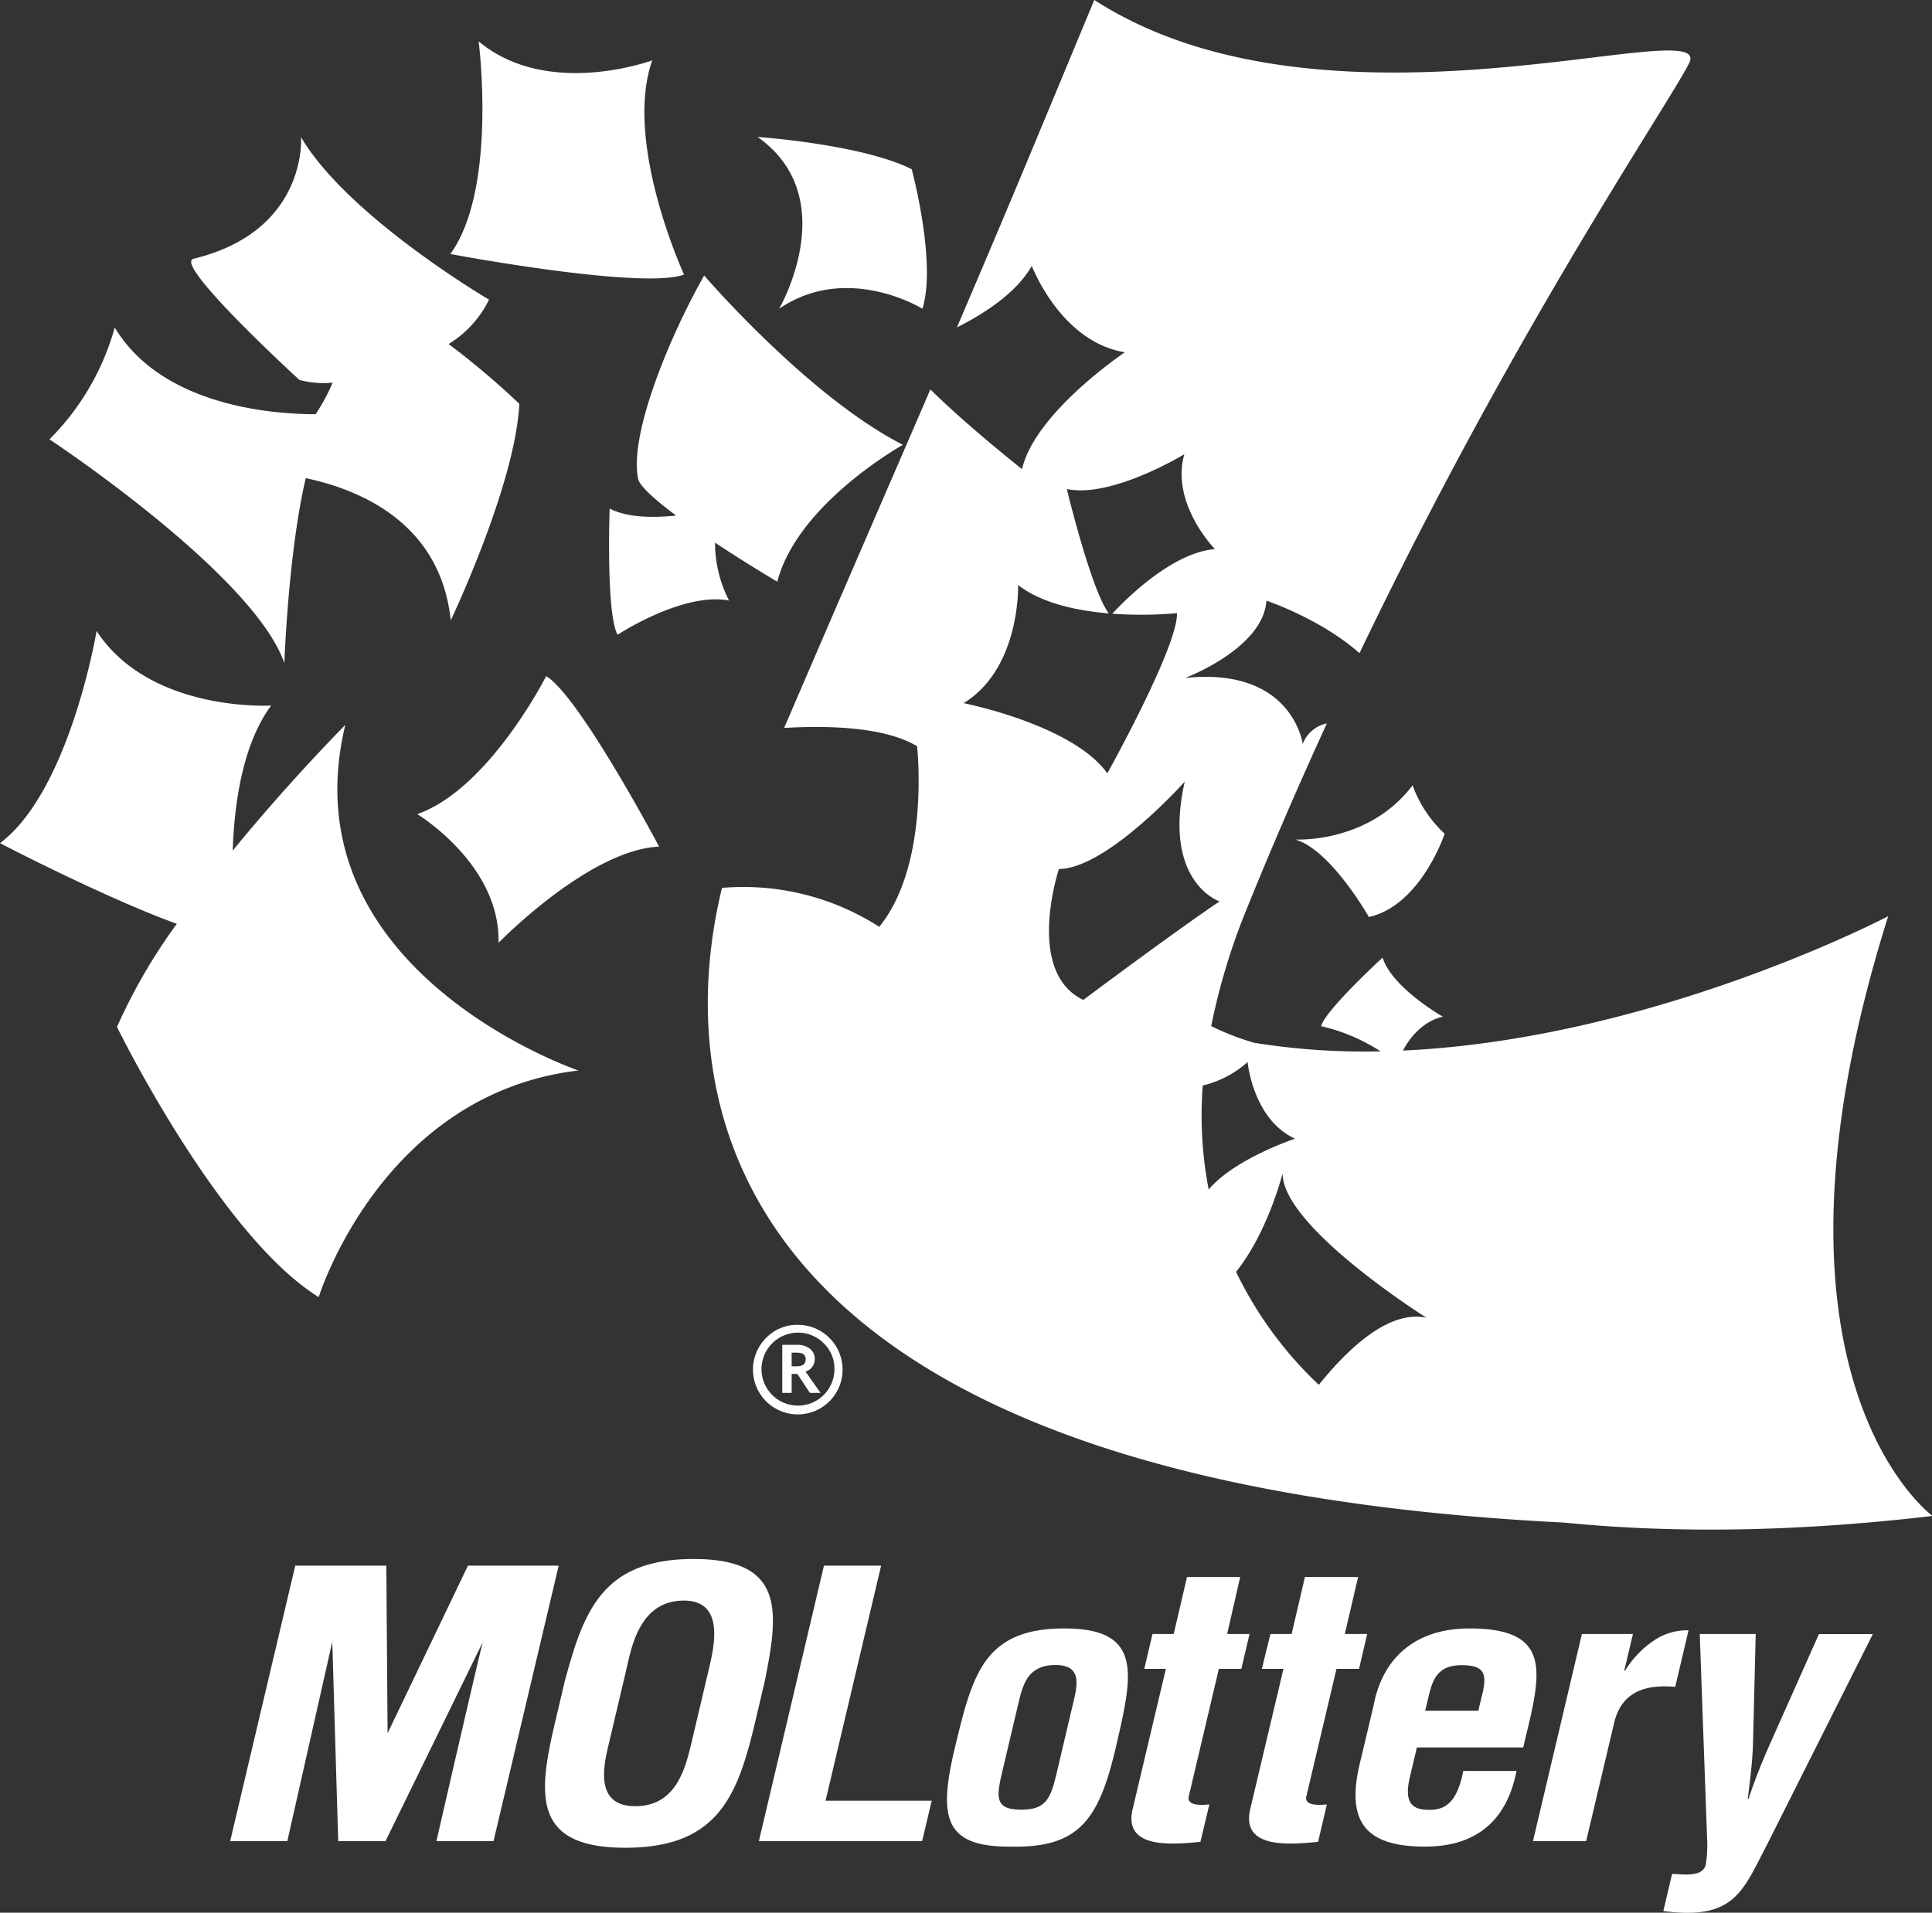 <svg xmlns="http://www.w3.org/2000/svg" viewBox="0 0 290.66 287.82">
  <rect x="0" y="0" width="290.66" height="287.82" fill="#333333" stroke="none"/>
  <defs/>
  <path d="M215.11 449.73s9.43-30.6 39.07-34.1c0 0-44-14.93-35.07-52 0 0-8.28 8.31-16.94 18.91.25-7.33 1.55-16.09 5.78-21.83 0 0-18.21 1.09-26.26-11.22 0 0-4 24-14.53 31.93 0 0 15.59 8.13 26.6 12.14a84.25 84.25 0 00-9 15.52S200.13 440.45 215.11 449.73zM209.94 354.33s.58-16.63 3.22-27.84c8.42 1.79 20.3 6.89 21.81 21.41 0 0 9.72-20.42 10.32-32.59a118.42 118.42 0 00-10.64-9 16.08 16.08 0 006.08-6.68s-21.21-12.45-28.28-24.45c0 0 1.05 14.13-16.18 18.3-3.15.77 15.93 18.23 15.93 18.23a13.76 13.76 0 005 .41 27.88 27.88 0 01-2.56 4.75c-6.94 0-23.22-1.4-30.22-13.05a38.16 38.16 0 01-9.82 16.83S205.29 340.91 209.94 354.33zM249.33 356.28s-8.6 17-19.4 20.77c0 0 12.53 7.57 12.23 19.37 0 0 13.6-14 24.16-14.48C266.32 381.94 254.34 359.31 249.33 356.28zM284.38 301c10.25-7 21.56 0 21.56 0 2.16-7-1.62-21-1.62-21-7.54-3.77-23.18-4.85-23.18-4.85C294.08 284.31 284.38 301 284.38 301zM263.21 326.78c.51 1.22 2.79 3.2 5.67 5.34-3.45.36-7.37.33-10-1.06 0 0-.57 15.79 1.19 19 0 0 9.84-6.48 16.77-5.15a19.18 19.18 0 01-2.11-8.71c4.84 3.2 9.37 5.88 9.37 5.88 3.05-11.79 18.9-20.6 18.9-20.6-14.3-7.31-29.9-25.48-29.9-25.48C267.52 305.83 261.68 320.53 263.21 326.78zM270.07 295.86s-9.15-19.88-4.78-32.24c0 0-15.74 5.83-26.12-2.86 0 0 2.86 22.22-4.26 32C234.91 292.77 263.77 298.19 270.07 295.86zM320.92 325.14s-8.27-6.54-13.79-12c-5.17 12-12 27.68-22 50.94 7.56-.43 15.37 0 20 2.75 0 0 2 17.72-5.69 27.18a37.82 37.82 0 00-23.66-5.86c-6.1 24.94-8.22 88.77 126.69 95.51 16.08 1.6 34.45 1.47 55.42-1 0 0-28.53-20.83-6.66-90.25 0 0-35.18 18.48-73 20.22 1-1.92 2.95-4.39 6-5.1 0 0-7.66-4.35-9.06-8.89 0 0-8.51 7.78-9.26 10.32a27.53 27.53 0 018.94 3.79 104.83 104.83 0 01-19-1.29 39.49 39.49 0 01-6.47-2.51 97 97 0 015.4-17.78c3.92-9.67 7.95-18.94 12-27.77a4.9 4.9 0 00-3.63 3.1s-1.52-11.64-17.7-9.94c0 0 11.74-4.39 12.24-11.63 0 0 8.13 2.71 14 7.9 23.56-49.16 46.38-82.37 49.59-88.79 4-8-54.2 13.31-89.49-9.51-9.05 21.81-13.27 32-20.67 49.28 4.28-2.15 9-5.26 11.27-9.26 0 0 4.32 11.42 14 13C336.45 307.52 322.9 316.56 320.92 325.14zm60.84 127.69c-5.51-1.17-11.55 4.34-16.19 10.1a58 58 0 01-12.45-17c4.81-6 7-14.82 7-14.82C360.11 439.21 381.76 452.83 381.76 452.83zm-26.9-38.47s.78 8.63 7.14 11.53c0 0-9.08 3-13 7.65a58.77 58.77 0 01-.89-15.65A15.72 15.72 0 00354.86 414.36zm-4.22-24.17c-6.86 4.6-20.5 14.82-20.5 14.82-8.82-4.22-3.67-19.7-3.67-19.7 7.27-.08 18.93-13.15 18.93-13.15C342 387.29 350.64 390.19 350.64 390.19zm-5.3-67.3c-2.11 7.44 4.6 14.28 4.6 14.28-6.72.54-14.06 8.22-15.44 9.72a60.66 60.66 0 009.73-.08c.17 5-10.48 24.1-10.48 24.1-5.24-7.33-21.61-10.56-21.61-10.56 8.58-5.28 8.19-17.78 8.19-17.78 3.55 2.77 8.91 3.88 13.65 4.28-2.66-3.48-6.32-18.72-6.32-18.72C334.43 329.55 345.34 322.89 345.34 322.89zM237.56 490.14l-12.09 25.22-.19-25.22h-13.7l-9.79 41.45h8.6l6.76-30 .89 30h7.12l14.66-30c-.12 0-7 30-7 30h8.59l9.8-41.45zM271.51 489.14c-13.75 0-16.53 7.85-19.39 18.41l-1.39 5.91c-2.62 11.06-3.6 19.13 10.52 19.13s16.95-8.07 19.57-19.13l1.39-5.91C284.34 497 285.27 489.14 271.51 489.14zm2.21 16.92l-2.5 10.61c-.94 4-2.35 9.67-8.49 9.67-5.89 0-4.89-5.59-4.07-9l2.71-11.49c.76-3.21 1.91-10.45 8.67-10.45C276.43 495.39 274.5 502.74 273.72 506.06z" fill="#ffffff" transform="translate(-167.16 -254.54)"/>
  <path d="M132.56 235.6L123.96 235.6 114.17 277.05 138.73 277.05 140.17 270.97 124.2 270.97 132.56 235.6z" fill="#ffffff"/>
  <path d="M327.28 499.59c-12 0-13.78 6.85-16.36 17.52-2.62 10.83-1.93 15.48 8.61 15.31 10.28.17 13.09-4.48 15.59-15.31C337.58 506.44 339.13 499.59 327.28 499.59zM328.57 511l-2.45 10.39c-.9 3.81-1.61 5.47-5.29 5.47-3.86 0-3.84-1.66-2.94-5.47L320.34 511c.69-2.93 1.4-5.91 5.63-5.91C330 505.12 329.26 508.1 328.57 511zM353.74 491.85h-8l-2 8.57h-3.19l-1.24 5.25h3.25l-5 21.11c-1.37 5.81 5.36 5.42 10.2 4.92l1.34-5.63c-1 .1-3.26.27-3.13-1.06l4.56-19.34h3.38l1.24-5.25h-3.37zM371.62 505.67l1.23-5.25h-3.37l2-8.57h-8l-2 8.57h-3.19L357 505.67h3.25l-5 21.11c-1.36 5.81 5.36 5.42 10.21 4.92l1.32-5.63c-1 .1-3.25.27-3.12-1.06l4.57-19.34zM388.21 499.59c-7.86 0-13 4.2-14.39 11.55l-1.94 8.18c-2.35 9.18.47 13.1 9.69 13.1 8.16 0 12.4-4.42 13.74-11.39h-8c-.8 3.93-2.12 5.86-5.06 5.86-2.4 0-3.94-.77-3-4.86l1.07-4.53h16l1-4.2C399.27 504.78 399.33 499.59 388.21 499.59zm2 9.67l-.64 2.71h-8l.31-1.27c.66-2.82 1.13-5.58 5.12-5.58C390.22 505.12 390.91 506.11 390.23 509.26zM419.19 508.38l2-8.51a8.82 8.82 0 00-5.37 1.65 14.7 14.7 0 00-4.17 4.42h-.13l1.31-5.52h-7.68l-7.36 31.17h8l4.26-18C411.25 509 414.86 508 419.19 508.38zM433.36 517.16c-1.18 2.66-2.25 5.37-3.14 8.07h-.12c.35-2.76.7-5.52.79-8.29l.41-16.52h-8.42l1.1 30.73a18.36 18.36 0 01-.2 4c-.47 2-3.77 1.38-5.06 1.38l-1.32 5.58c10.72 1.44 11.94-3 15.64-10.06l15.88-31.61h-8.11zM362 380.87c5.33 1.47 11.1 11.66 11.1 11.66C380.93 390.79 384.5 380 384.5 380a18.49 18.49 0 01-4.82-7.29C373 381.54 362 380.87 362 380.87zM284.85 456.91v7.23h1.41v-2.85h.86l1.88 2.85h1.6l-2.25-3.2a1.93 1.93 0 001.38-1.9 1.85 1.85 0 00-.74-1.55 2.92 2.92 0 00-1.87-.58zm3.52 2.18c0 .7-.45 1.05-1.36 1.05h-.75v-2.05h.82C287.94 458.09 288.37 458.42 288.37 459.09z" fill="#ffffff" transform="translate(-167.16 -254.54)"/>
  <path d="M282.45,455.84a6.74,6.74,0,1,0,4.74-1.94A6.48,6.48,0,0,0,282.45,455.84Zm10.25,4.72a5.49,5.49,0,0,1-9.38,3.88,5.49,5.49,0,0,1,3.87-9.36,5.35,5.35,0,0,1,3.9,1.61A5.28,5.28,0,0,1,292.7,460.56Z" fill="#ffffff" transform="translate(-167.16 -254.54)"/>
</svg>